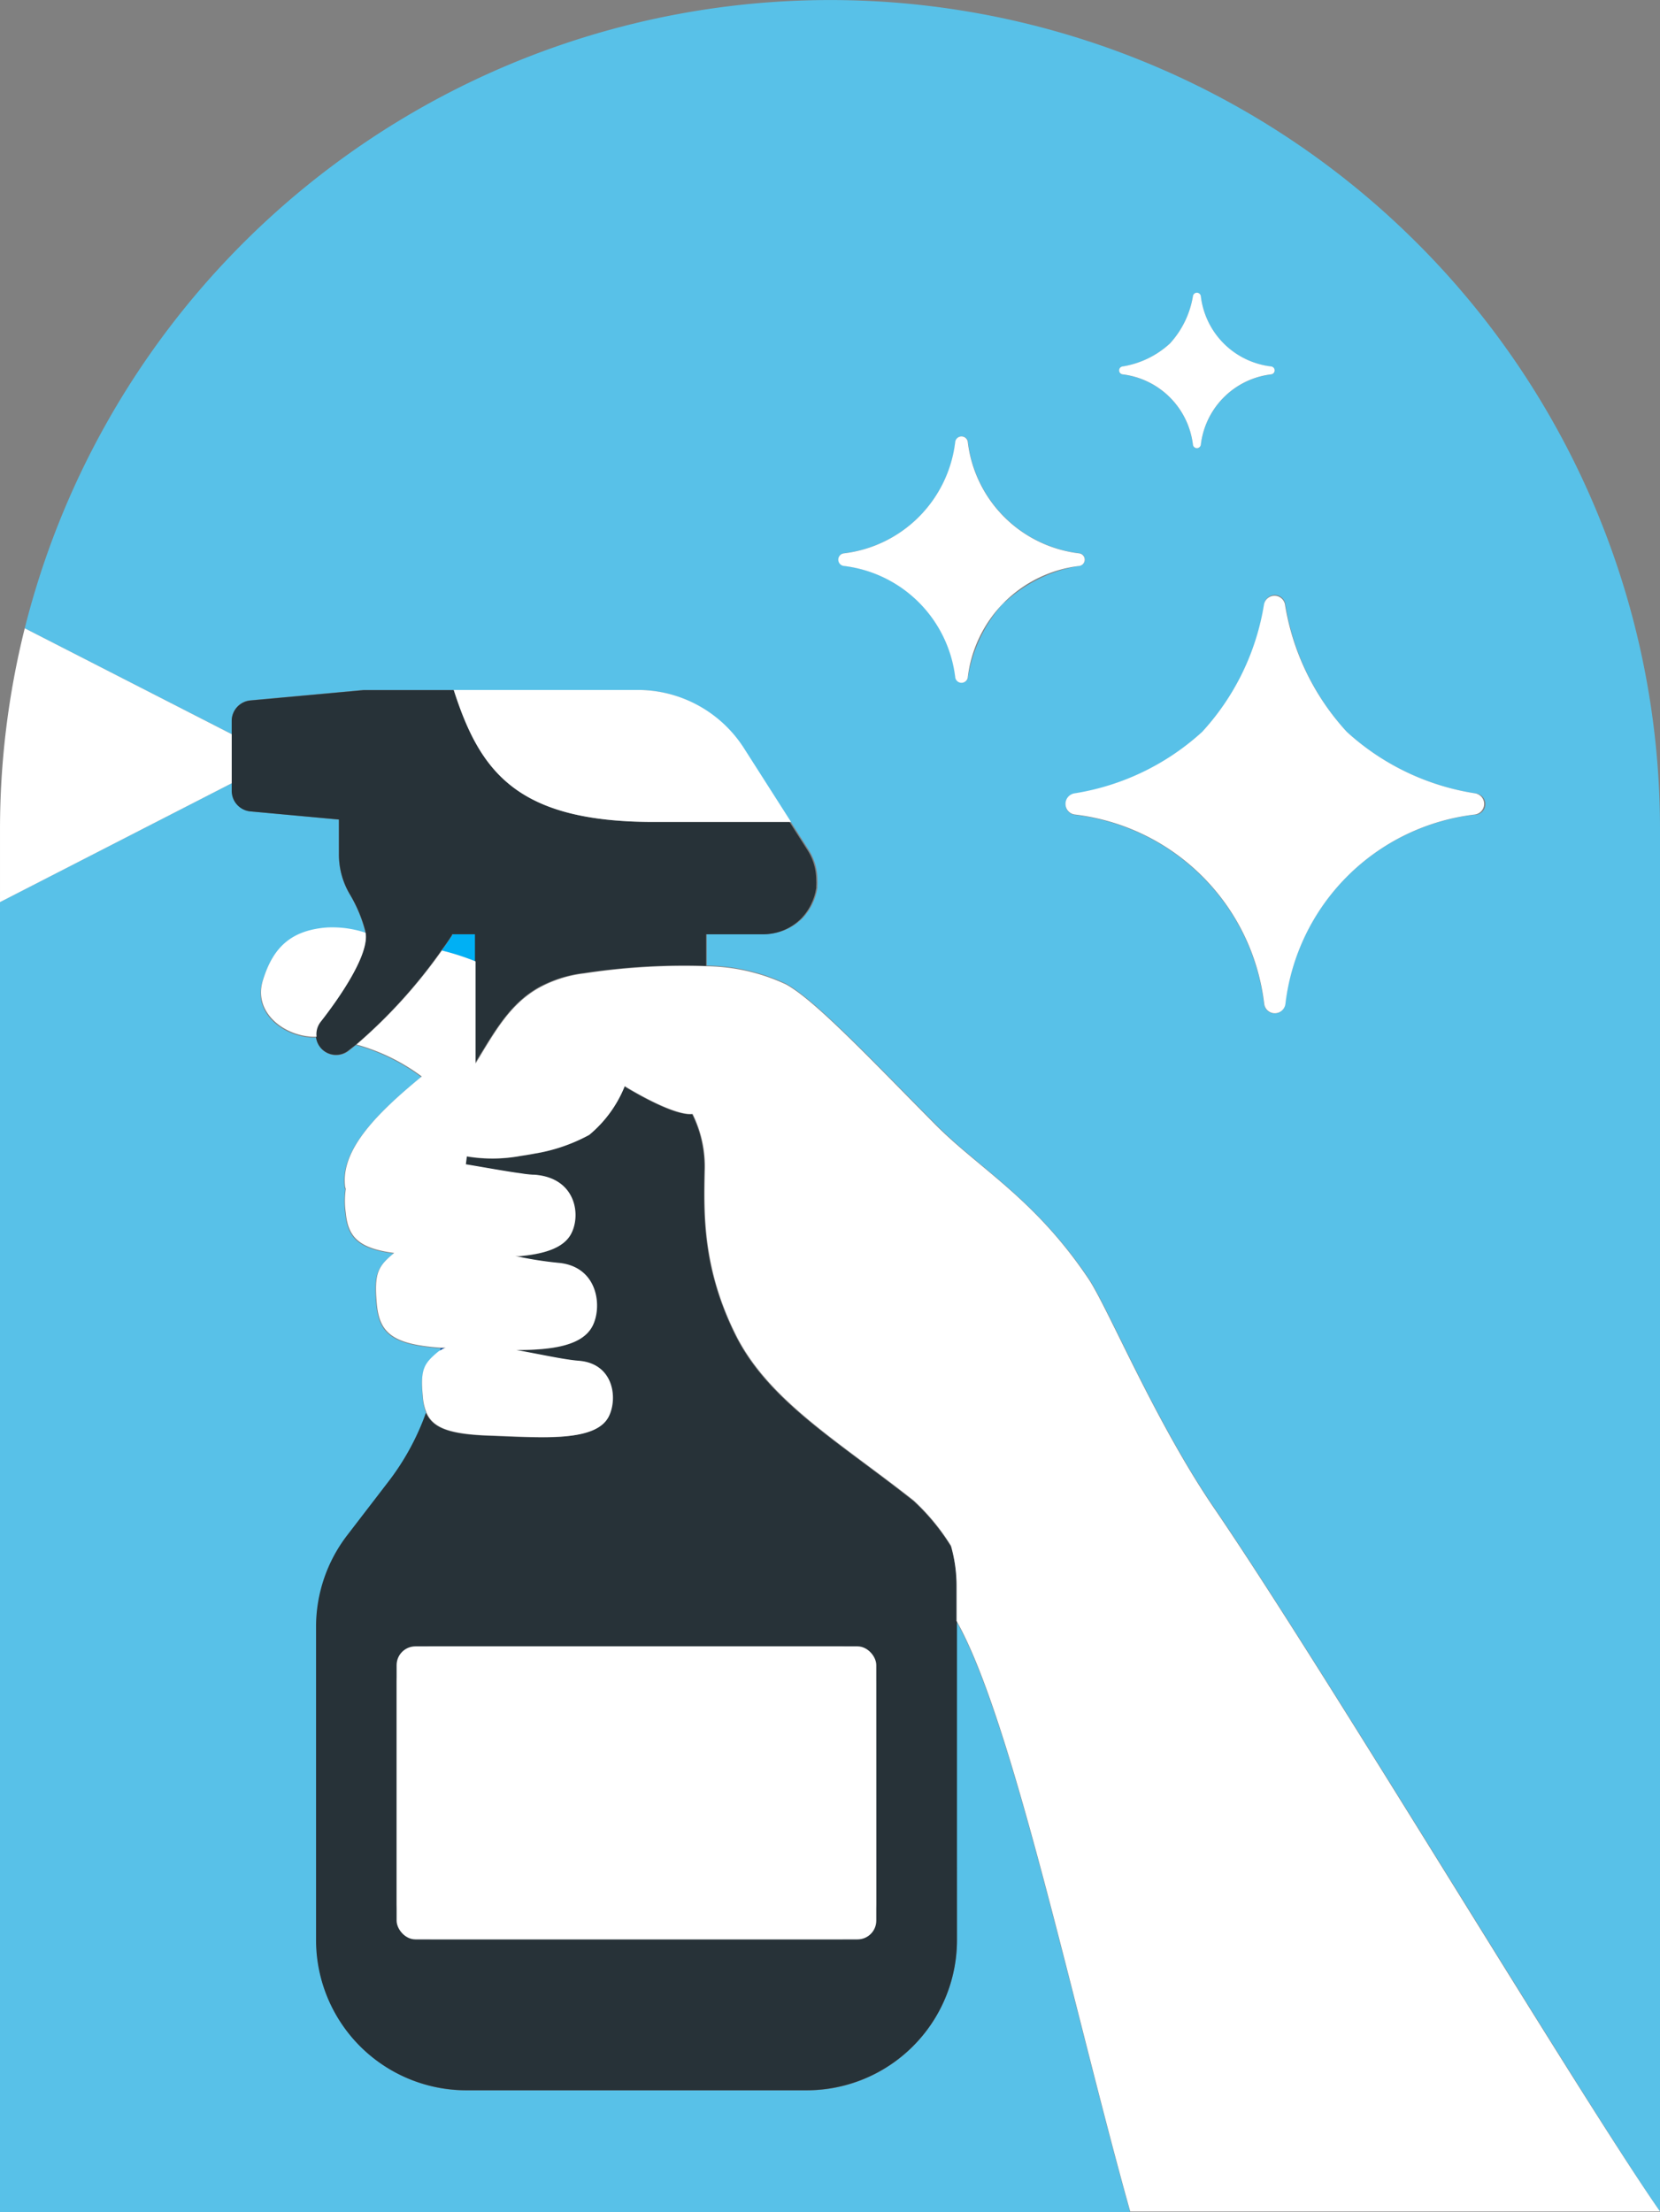 <svg xmlns="http://www.w3.org/2000/svg" width="359.453" height="479" viewBox="0 0 359.453 479">
  <rect x="0" y="0" width="359.453" height="479" fill="#808080" stroke="none"/>
  <path id="Trazado_1" data-name="Trazado 1" d="M462.654,135.128a179.8,179.8,0,0,0-301.484,83.41l44.816,22.909v-2.886a4.456,4.456,0,0,1,4.043-4.436l24.48-2.238h59.323A27.306,27.306,0,0,1,316.8,244.45l10.228,15.979,3.926,6.144a11.955,11.955,0,0,1,1.865,6.36,10.528,10.528,0,0,1,0,1.374v.412l-.177.942-.118.432a8.36,8.36,0,0,1-.294.923l-.118.334c-.177.412-.353.8-.55,1.2h0A12.19,12.19,0,0,1,329.6,281.3a11.641,11.641,0,0,1-8.343,3.455H308.85v6.812a41.558,41.558,0,0,1,17.157,3.926c6.282,3.435,18.2,16.077,32.371,30.388,9.619,9.717,21.476,16.1,33.136,33.372,4.3,6.4,14.37,30.859,27.208,49.665,24.087,35.335,78.522,126.184,96.543,152.411h0V262.216a179.187,179.187,0,0,0-52.61-127.087Zm-63.779,26.737a19.728,19.728,0,0,0,10.267-4.966,19.983,19.983,0,0,0,4.986-10.267.864.864,0,0,1,1.708,0,17.354,17.354,0,0,0,15.253,15.233.864.864,0,0,1,0,1.708,17.393,17.393,0,0,0-15.253,15.253.864.864,0,0,1-1.708,0,17.451,17.451,0,0,0-15.253-15.253.864.864,0,0,1,0-1.708ZM373.257,212.9a31.665,31.665,0,0,0-7.852,16.274,1.374,1.374,0,0,1-2.709,0,27.581,27.581,0,0,0-24.185-24.165,1.374,1.374,0,0,1,0-2.709A27.581,27.581,0,0,0,362.7,178.119a1.374,1.374,0,0,1,2.709,0A27.581,27.581,0,0,0,389.59,202.3h0a1.374,1.374,0,0,1,0,2.709h0a31.408,31.408,0,0,0-16.333,8.029ZM475.12,258.9h0a46.8,46.8,0,0,0-41.008,41.008,2.316,2.316,0,0,1-4.594,0,46.8,46.8,0,0,0-40.969-40.969,2.316,2.316,0,0,1,0-4.593,53.4,53.4,0,0,0,27.62-13.388,53.317,53.317,0,0,0,13.388-27.62h0a2.316,2.316,0,0,1,4.593,0h0a53.316,53.316,0,0,0,13.29,27.62,53.316,53.316,0,0,0,27.679,13.309h0a2.336,2.336,0,1,1,0,4.672Z" transform="translate(-155.811 -82.501)" fill="#58c1e8"/>
  <path id="Trazado_2" data-name="Trazado 2" d="M365.659,419.394a32.547,32.547,0,0,1-32.547,32.547H259.5a32.527,32.527,0,0,1-32.547-32.547V351.688a32.528,32.528,0,0,1,6.753-19.827l8.912-11.6a54.474,54.474,0,0,0,8.127-14.9,11.052,11.052,0,0,1-.785-3.514c-.53-5.889.294-7.126,3.337-9.678a4.062,4.062,0,0,1,.491-.294v-.628c-10.64-.726-13.309-3.318-13.879-9.54-.609-6.714.334-8.127,3.769-10.973-7.852-1.021-9.972-3.553-10.483-8.657a18.08,18.08,0,0,1,0-5.2,2.806,2.806,0,0,1-.177-.8c-.766-7.97,7.2-15.8,16.627-23.556a42.657,42.657,0,0,0-14.114-6.91l-1.649,1.3a4.378,4.378,0,0,1-5.477-.157,4.319,4.319,0,0,1-1.492-2.768h-.766c-6.4-.216-13-5.32-10.875-12.151s5.752-10.875,13.859-11.5a22.812,22.812,0,0,1,8.4,1.139v-.334a30.76,30.76,0,0,0-3.4-8.245,16.862,16.862,0,0,1-2.316-8.637V176.8l-19.081-1.786a4.456,4.456,0,0,1-4.044-4.436V168.87L158.44,194.645V478.324H403.173c-12.112-43.069-25.52-106.613-37.612-127.873Z" transform="translate(-158.44 0.676)" fill="#58c1e8"/>
  <path id="Trazado_3" data-name="Trazado 3" d="M214.463,185.55H209.5v.157s-.864,1.315-2.336,3.376a54.958,54.958,0,0,1,7.3,2.356Z" transform="translate(-111.521 16.739)" fill="#00b0f4"/>
  <path id="Trazado_4" data-name="Trazado 4" d="M207.223,194.112a16.863,16.863,0,0,0,2.316,8.637,30.761,30.761,0,0,1,3.416,8.068c0,.118,0,.236,0,.334.824,4.849-5.889,14.389-9.815,19.395a4.358,4.358,0,0,0,6.105,6.125l1.649-1.3a111.462,111.462,0,0,0,18.472-20.357c1.472-1.963,2.336-3.376,2.336-3.376v-.157h4.967V239.38c4.24-6.89,7.479-12.838,13.741-16.391a26.894,26.894,0,0,1,9.815-3.121,143.677,143.677,0,0,1,26.5-1.551v-6.831H299a11.641,11.641,0,0,0,8.343-3.455,12.19,12.19,0,0,0,1.963-2.748h0c.2-.393.373-.785.55-1.2l.118-.334a8.356,8.356,0,0,0,.294-.923l.118-.432.177-.942v-.412a10.513,10.513,0,0,0,0-1.374,11.955,11.955,0,0,0-1.865-6.36l-3.926-6.144H275.4c-29.583,0-37.612-10.777-43.324-28.543H212.6l-24.479,2.238a4.456,4.456,0,0,0-4.122,4.4V168.1h0v10.62h0v1.708a4.456,4.456,0,0,0,4.122,4.456l19.1,1.747Z" transform="translate(-133.825 -9.195)" fill="#273238"/>
  <path id="Trazado_5" data-name="Trazado 5" d="M207,231.75a4.715,4.715,0,0,1,1.139-.55h-1.06Z" transform="translate(-111.675 60.702)" fill="#004dab"/>
  <path id="Trazado_6" data-name="Trazado 6" d="M330.792,301.964a47.112,47.112,0,0,0-8.088-9.815c-16.136-12.8-31.526-21.594-38.672-36.081s-6.831-26.187-6.655-35.335a25.637,25.637,0,0,0-2.65-12.387c-3.769.412-12.171-4.5-14.232-5.732l-.451-.294-.118.294a26.54,26.54,0,0,1-7.558,10.267,37.3,37.3,0,0,1-11.916,4.064q-1.413.275-2.827.471a33.745,33.745,0,0,1-11.778.118l-.216,1.727c4.358.707,8.578,1.492,11.955,1.963.942.118,1.826.236,2.611.294h.255c9.167.648,10.247,8.951,7.852,13.015-1.688,2.905-5.791,4.142-11.091,4.613h-.883l.883.157a79.565,79.565,0,0,0,8.264,1.276c8.794.687,9.815,9.482,7.558,13.741s-8.657,5.124-16.509,5.143h0c5.182.923,10.306,2.081,13.545,2.336,7.577.589,8.461,8.3,6.517,12.053s-8.284,4.594-15.7,4.476c-3.219,0-6.635-.216-10.051-.334-8.7-.294-12.249-1.669-13.741-4.986a54.475,54.475,0,0,1-8.127,14.9l-8.912,11.6a32.527,32.527,0,0,0-6.753,19.827v67.8a32.528,32.528,0,0,0,32.547,32.547h73.516a32.547,32.547,0,0,0,32.724-32.508V310.621a32.138,32.138,0,0,0-1.3-8.657Zm-16.175,77.069a7.97,7.97,0,0,1-8.048,7.97H218.721a7.97,7.97,0,0,1-7.97-7.97V331.547a7.97,7.97,0,0,1,7.97-7.97h87.846a7.97,7.97,0,0,1,7.97,7.97Z" transform="translate(-124.868 32.89)" fill="#273238"/>
  <path id="Trazado_7" data-name="Trazado 7" d="M318.957,150.054h0a53.317,53.317,0,0,1-13.388,27.62,53.394,53.394,0,0,1-27.581,13.309,2.316,2.316,0,0,0,0,4.594A46.8,46.8,0,0,1,319,236.585a2.316,2.316,0,0,0,4.594,0A46.8,46.8,0,0,1,364.6,195.577h0a2.316,2.316,0,0,0,0-4.594h0a53.316,53.316,0,0,1-27.718-13.309,53.317,53.317,0,0,1-13.388-27.62h0a2.316,2.316,0,0,0-4.535,0Z" transform="translate(-45.25 -19.219)" fill="#fff"/>
  <path id="Trazado_8" data-name="Trazado 8" d="M252.051,158.684a27.581,27.581,0,0,1,24.185,24.165,1.374,1.374,0,0,0,2.709,0,27.581,27.581,0,0,1,24.185-24.165h0a1.374,1.374,0,0,0,0-2.709h0a27.581,27.581,0,0,1-24.185-24.185,1.374,1.374,0,0,0-2.709,0,27.581,27.581,0,0,1-24.185,24.185,1.374,1.374,0,0,0,0,2.709Z" transform="translate(-69.389 -36.153)" fill="#fff"/>
  <path id="Trazado_9" data-name="Trazado 9" d="M282.62,132.471a17.451,17.451,0,0,1,15.253,15.253.864.864,0,0,0,1.708,0,17.393,17.393,0,0,1,15.253-15.253.864.864,0,0,0,0-1.708,17.353,17.353,0,0,1-15.253-15.233.864.864,0,0,0-1.708,0,19.984,19.984,0,0,1-4.986,10.267,19.728,19.728,0,0,1-10.267,4.967.864.864,0,0,0,0,1.708Z" transform="translate(-39.556 -51.419)" fill="#fff"/>
  <path id="Trazado_10" data-name="Trazado 10" d="M209.884,185.954a22.809,22.809,0,0,0-8.4-1.139c-8.107.628-11.778,4.692-13.859,11.5S192.1,208.254,198.5,208.47h.766a4.358,4.358,0,0,1,.864-3.2C203.995,200.343,210.708,190.8,209.884,185.954Z" transform="translate(-130.714 16.002)" fill="#fff"/>
  <g id="Grupo_10" data-name="Grupo 10" transform="translate(-342.126 -826.5)">
    <path id="Trazado_11" data-name="Trazado 11" d="M251.814,187.182h29.72l-10.227-16.018A27.306,27.306,0,0,0,248.34,158.6H208.49C214.2,176.4,222.231,187.182,251.814,187.182Z" transform="translate(231.887 817.285)" fill="#fff"/>
  </g>
  <rect id="Rectángulo_2" data-name="Rectángulo 2" width="103.865" height="63.446" rx="4.06" transform="translate(85.883 356.467)" fill="#fff"/>
  <path id="Trazado_12" data-name="Trazado 12" d="M384.732,308.116c-12.838-18.806-22.909-43.187-27.208-49.665-11.66-17.373-23.557-23.753-33.136-33.372-14.173-14.311-26.089-26.953-32.371-30.388a41.558,41.558,0,0,0-17.157-3.926,143.674,143.674,0,0,0-26.5,1.551,26.894,26.894,0,0,0-9.815,3.121c-6.321,3.553-9.56,9.5-13.741,16.391V189.706a54.958,54.958,0,0,0-7.3-2.356,111.463,111.463,0,0,1-18.472,20.357,42.656,42.656,0,0,1,14.114,6.91c-9.423,7.754-17.393,15.587-16.627,23.557a2.808,2.808,0,0,0,.177.8,18.082,18.082,0,0,0,0,5.2c.51,5.1,2.67,7.636,10.483,8.657-3.435,2.846-4.378,4.26-3.769,10.973.569,6.223,3.239,8.814,13.879,9.54h1.06a4.712,4.712,0,0,0-1.139.55,4.062,4.062,0,0,0-.491.294c-3.043,2.552-3.926,3.749-3.337,9.678a11.052,11.052,0,0,0,.785,3.514c1.413,3.318,4.966,4.692,13.741,4.986,3.416.118,6.831.294,10.051.334,7.42.118,13.741-.55,15.7-4.476s1.06-11.464-6.517-12.053c-3.239-.255-8.363-1.413-13.545-2.336h0c7.852,0,14.311-.942,16.509-5.143s1.237-13.074-7.558-13.741a79.568,79.568,0,0,1-8.264-1.276l-.883-.157h.883c5.3-.471,9.4-1.708,11.091-4.613,2.356-4.064,1.276-12.367-7.852-13.015h-.255a23.1,23.1,0,0,1-2.611-.294c-3.376-.451-7.6-1.237-11.955-1.963l.216-1.727a33.745,33.745,0,0,0,11.778-.118q1.413-.2,2.827-.471a37.3,37.3,0,0,0,11.916-4.063A26.54,26.54,0,0,0,257,216.992l.118-.294.451.294c2.061,1.237,10.463,6.144,14.232,5.732a25.637,25.637,0,0,1,2.65,12.387c-.177,9.148-.491,20.965,6.655,35.335s22.418,23.243,38.554,35.963a47.113,47.113,0,0,1,8.088,9.815,32.134,32.134,0,0,1,1.2,8.677v7.6c12.112,21.26,25.52,84.8,37.612,127.873h114.72C463.175,434.3,408.818,343.392,384.732,308.116Z" transform="translate(-121.821 18.453)" fill="#fff"/>
  <path id="Trazado_13" data-name="Trazado 13" d="M163.8,151.8a179.856,179.856,0,0,0-5.359,43.678v15.606l50.175-25.736h0v-10.62h0Z" transform="translate(-158.44 -15.763)" fill="#fff"/>
</svg>

